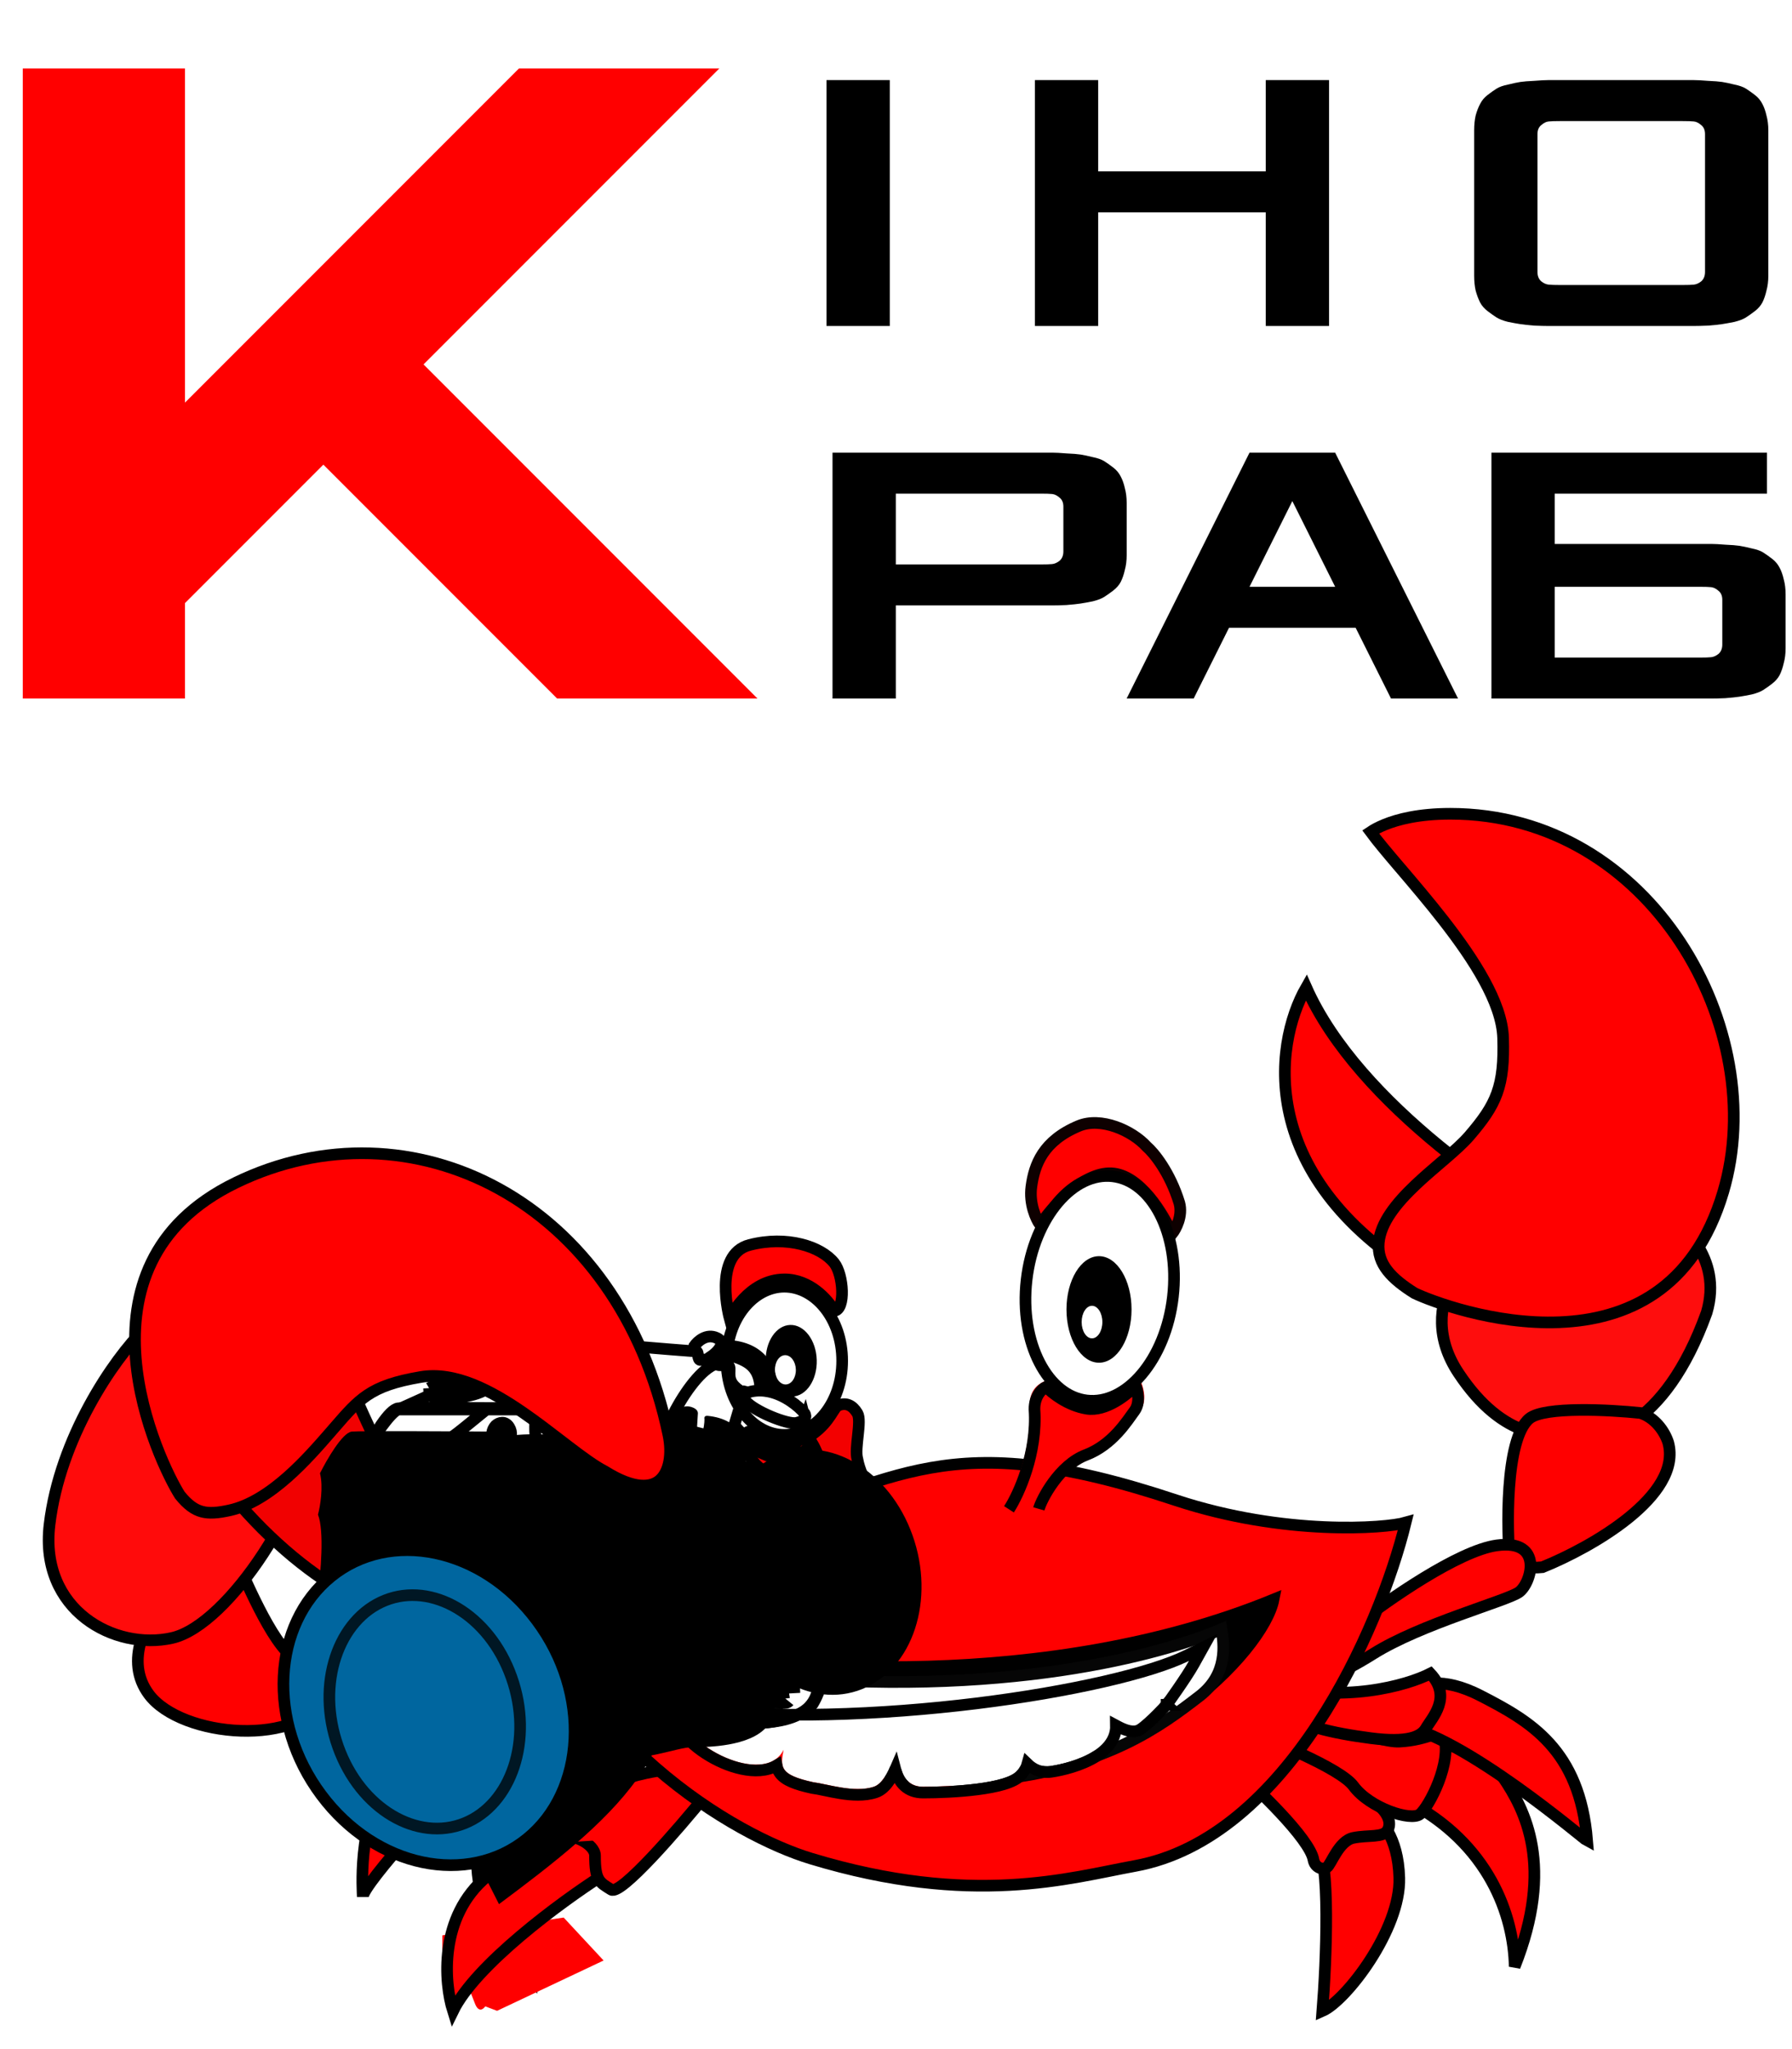 <svg width="77" height="88" viewBox="0 0 77 88" fill="none" xmlns="http://www.w3.org/2000/svg">
<path d="M35.514 14V3.44H38.234V14H35.514ZM44.468 14V3.44H47.188V7.36H54.388V3.44H57.108V14H54.388V9.12H47.188V14H44.468ZM63.343 11.84V5.6C63.343 5.365 63.364 5.152 63.407 4.96C63.46 4.768 63.524 4.603 63.599 4.464C63.673 4.315 63.78 4.187 63.919 4.08C64.057 3.973 64.185 3.883 64.303 3.808C64.42 3.733 64.585 3.675 64.799 3.632C65.012 3.579 65.188 3.541 65.327 3.52C65.465 3.499 65.663 3.483 65.919 3.472C66.185 3.451 66.388 3.44 66.527 3.44C66.676 3.44 66.895 3.44 67.183 3.44H72.143C72.431 3.44 72.644 3.44 72.783 3.44C72.932 3.44 73.135 3.451 73.391 3.472C73.657 3.483 73.86 3.499 73.999 3.52C74.137 3.541 74.313 3.579 74.527 3.632C74.74 3.675 74.905 3.733 75.023 3.808C75.14 3.883 75.268 3.973 75.407 4.08C75.545 4.187 75.652 4.315 75.727 4.464C75.801 4.603 75.86 4.768 75.903 4.96C75.956 5.152 75.983 5.365 75.983 5.6V11.84C75.983 12.075 75.956 12.288 75.903 12.48C75.86 12.672 75.801 12.843 75.727 12.992C75.652 13.131 75.545 13.253 75.407 13.36C75.268 13.467 75.14 13.557 75.023 13.632C74.905 13.707 74.74 13.771 74.527 13.824C74.313 13.867 74.137 13.899 73.999 13.92C73.86 13.941 73.657 13.963 73.391 13.984C73.135 13.995 72.932 14 72.783 14C72.644 14 72.431 14 72.143 14H67.183C66.895 14 66.676 14 66.527 14C66.388 14 66.185 13.995 65.919 13.984C65.663 13.963 65.465 13.941 65.327 13.92C65.188 13.899 65.012 13.867 64.799 13.824C64.585 13.771 64.42 13.707 64.303 13.632C64.185 13.557 64.057 13.467 63.919 13.36C63.78 13.253 63.673 13.131 63.599 12.992C63.524 12.843 63.46 12.672 63.407 12.48C63.364 12.288 63.343 12.075 63.343 11.84ZM66.063 11.68C66.063 11.851 66.116 11.984 66.223 12.08C66.329 12.165 66.436 12.213 66.543 12.224C66.649 12.235 66.809 12.24 67.023 12.24H72.303C72.516 12.24 72.676 12.235 72.783 12.224C72.889 12.213 72.996 12.165 73.103 12.08C73.209 11.984 73.263 11.851 73.263 11.68V5.76C73.263 5.589 73.209 5.461 73.103 5.376C72.996 5.28 72.889 5.227 72.783 5.216C72.676 5.205 72.516 5.2 72.303 5.2H67.023C66.809 5.2 66.649 5.205 66.543 5.216C66.436 5.227 66.329 5.28 66.223 5.376C66.116 5.461 66.063 5.589 66.063 5.76V11.68Z" fill="black"/>
<path d="M0.979 30V2.94H7.949V17.29L22.299 2.94H30.909L18.199 15.65L32.549 30H23.939L13.894 19.955L7.949 25.9V30H0.979Z" fill="#FF0000"/>
<path d="M35.772 30V19.44H44.572C44.86 19.44 45.074 19.44 45.212 19.44C45.362 19.44 45.564 19.451 45.82 19.472C46.087 19.483 46.29 19.499 46.428 19.52C46.567 19.541 46.743 19.579 46.956 19.632C47.17 19.675 47.335 19.733 47.452 19.808C47.57 19.883 47.698 19.973 47.836 20.08C47.975 20.187 48.082 20.315 48.156 20.464C48.231 20.603 48.29 20.768 48.332 20.96C48.386 21.152 48.412 21.365 48.412 21.6V23.84C48.412 24.075 48.386 24.288 48.332 24.48C48.29 24.672 48.231 24.843 48.156 24.992C48.082 25.131 47.975 25.253 47.836 25.36C47.698 25.467 47.57 25.557 47.452 25.632C47.335 25.707 47.17 25.771 46.956 25.824C46.743 25.867 46.567 25.899 46.428 25.92C46.29 25.941 46.087 25.963 45.82 25.984C45.564 25.995 45.362 26 45.212 26C45.074 26 44.86 26 44.572 26H38.492V30H35.772ZM38.492 24.24H44.732C44.946 24.24 45.106 24.235 45.212 24.224C45.319 24.213 45.426 24.165 45.532 24.08C45.639 23.984 45.692 23.851 45.692 23.68V21.76C45.692 21.589 45.639 21.461 45.532 21.376C45.426 21.28 45.319 21.227 45.212 21.216C45.106 21.205 44.946 21.2 44.732 21.2H38.492V24.24ZM48.41 30L53.69 19.44H57.37L62.65 30H59.77L58.25 26.96H52.81L51.29 30H48.41ZM53.69 25.2H57.37L55.53 21.52L53.69 25.2ZM64.085 30V19.44H75.925V21.2H66.805V23.36H72.885C73.173 23.36 73.386 23.36 73.525 23.36C73.674 23.36 73.877 23.371 74.133 23.392C74.399 23.403 74.602 23.419 74.741 23.44C74.879 23.461 75.055 23.499 75.269 23.552C75.482 23.595 75.647 23.653 75.765 23.728C75.882 23.803 76.01 23.893 76.149 24C76.287 24.107 76.394 24.235 76.469 24.384C76.543 24.523 76.602 24.688 76.645 24.88C76.698 25.072 76.725 25.285 76.725 25.52V27.84C76.725 28.075 76.698 28.288 76.645 28.48C76.602 28.672 76.543 28.843 76.469 28.992C76.394 29.131 76.287 29.253 76.149 29.36C76.01 29.467 75.882 29.557 75.765 29.632C75.647 29.707 75.482 29.771 75.269 29.824C75.055 29.867 74.879 29.899 74.741 29.92C74.602 29.941 74.399 29.963 74.133 29.984C73.877 29.995 73.674 30 73.525 30C73.386 30 73.173 30 72.885 30H64.085ZM66.805 28.24H73.045C73.258 28.24 73.418 28.235 73.525 28.224C73.631 28.213 73.738 28.165 73.845 28.08C73.951 27.984 74.005 27.851 74.005 27.68V25.76C74.005 25.589 73.951 25.461 73.845 25.376C73.738 25.28 73.631 25.227 73.525 25.216C73.418 25.205 73.258 25.2 73.045 25.2H66.805V28.24Z" fill="black"/>
<path d="M42.855 76.83C36.881 77.339 32.664 74.203 32.812 73.08L32.559 71.618C42.831 72.737 50.314 70.728 52.772 69.584C52.878 70.283 52.81 71.961 51.691 73.08C50.293 74.478 47.242 76.067 42.855 76.83Z" stroke="#FF0000" stroke-width="0.5"/>
<path d="M37.136 77.466C39.233 77.996 44.204 78.712 47.306 77.339C45.674 78.61 41.356 80.415 37.136 77.466Z" stroke="#FF0000" stroke-width="0.5"/>
<path d="M20.736 78.419C19.821 81.216 21.753 83.992 22.834 85.03C22.834 84.521 22.872 83.11 23.025 81.534C23.177 79.957 23.809 78.631 24.105 78.165H23.66C23.555 78.165 23.33 78.101 23.279 77.847C23.215 77.529 23.025 76.894 22.58 76.385C22.224 75.978 22.008 75.962 21.944 76.004C21.86 76.046 21.499 76.589 20.736 78.419Z" fill="#FF0000" stroke="black" stroke-width="0.5"/>
<g filter="url(#filter0_i_2663_5642)">
<path d="M22.008 75.114V76.004C22.092 76.025 22.338 76.169 22.643 76.576C23.024 77.085 23.215 77.529 23.406 78.038C23.558 78.445 23.766 78.292 23.851 78.165L24.359 78.356L28.936 76.195L27.22 74.351L22.008 75.114Z" fill="#FF0000"/>
</g>
<path d="M22.008 75.114V76.004C22.092 76.025 22.338 76.169 22.643 76.576C23.024 77.085 23.215 77.529 23.406 78.038C23.558 78.445 23.766 78.292 23.851 78.165L24.359 78.356L28.936 76.195L27.22 74.351L22.008 75.114Z" stroke="#9B0000" stroke-width="0.5"/>
<path d="M19.465 86.365C20.431 84.382 24.105 81.683 25.822 80.581L25.567 78.928L24.36 77.911C24.084 78.081 23.012 78.852 20.927 80.581C18.842 82.31 19.084 85.157 19.465 86.365Z" fill="#FF0000" stroke="black" stroke-width="0.5"/>
<path d="M26.266 81.153C26.673 81.407 29.148 78.547 30.334 77.085L29.063 75.814C28.936 75.856 28.58 75.966 28.173 76.068C25.885 76.449 24.868 77.466 24.296 77.784C23.724 78.102 23.851 79.183 24.296 78.928C24.55 78.738 25.567 79.183 25.567 79.691C25.567 80.773 25.758 80.835 26.266 81.153Z" fill="#FF0000" stroke="black" stroke-width="0.5"/>
<path d="M16.668 76.131C15.333 78.419 15.588 81.28 15.588 81.47C15.588 80.911 19.359 76.83 21.245 74.86L19.973 72.699C19.317 73.08 17.736 74.3 16.668 76.131Z" fill="#FF0000" stroke="black" stroke-width="0.5"/>
<g filter="url(#filter1_i_2663_5642)">
<path d="M23.152 72.699C24.016 72.953 25.419 73.017 26.012 73.017L27.983 74.733C26.648 75.114 21.499 75.242 21.118 75.178C20.736 75.114 20.355 74.987 20.291 74.606C20.228 74.225 20.482 74.034 20.355 73.716C20.228 73.398 19.974 73.525 19.783 73.017C19.592 72.508 20.355 71.873 20.736 71.936C21.118 72 22.071 72.381 23.152 72.699Z" fill="#FF0000"/>
</g>
<path d="M23.152 72.699C24.016 72.953 25.419 73.017 26.012 73.017L27.983 74.733C26.648 75.114 21.499 75.242 21.118 75.178C20.736 75.114 20.355 74.987 20.291 74.606C20.228 74.225 20.482 74.034 20.355 73.716C20.228 73.398 19.974 73.525 19.783 73.017C19.592 72.508 20.355 71.873 20.736 71.936C21.118 72 22.071 72.381 23.152 72.699Z" stroke="#6D0000" stroke-width="0.5"/>
<path d="M56.566 79.181C57.177 79.791 56.99 84.224 56.821 86.364C57.838 85.919 60.19 82.868 60.126 80.643C60.075 78.863 59.3 78.079 58.918 77.91L56.566 79.181Z" fill="#FF0000" stroke="black" stroke-width="0.5"/>
<path d="M56.44 79.88C56.287 78.965 53.961 76.744 52.816 75.749L54.024 73.46L55.867 74.731C56.948 75.621 59.16 77.452 59.363 77.655C59.618 77.91 59.808 78.291 59.618 78.609C59.427 78.927 58.791 78.799 58.156 78.927C57.52 79.054 57.202 80.071 57.011 80.198C56.821 80.325 56.503 80.198 56.44 79.88Z" fill="#FF0000" stroke="black" stroke-width="0.5"/>
<path d="M60.444 77.337C64.003 79.181 65.042 82.274 65.084 84.457C66.8 80.134 65.529 77.719 64.576 76.32C63.813 75.202 62.012 74.837 61.207 74.795L60.444 77.337Z" fill="#FF0000" stroke="black" stroke-width="0.5"/>
<path d="M58.156 76.702C57.596 75.939 54.533 74.689 53.071 74.159L53.961 72.761C55.592 73.46 59.109 74.846 60.126 74.795C61.397 74.731 61.906 74.223 62.033 74.541C62.414 75.685 61.397 77.592 61.016 77.91C60.635 78.227 58.855 77.655 58.156 76.702Z" fill="#FF0000" stroke="black" stroke-width="0.5"/>
<path d="M60.126 74.096C62.796 74.477 68.071 78.99 68.199 79.054C67.881 75.113 65.72 73.905 63.622 72.825C61.944 71.96 60.974 72.337 60.698 72.634L60.126 74.096Z" fill="#FF0000" stroke="black" stroke-width="0.5"/>
<path d="M58.6 74.604C55.194 74.147 53.833 73.015 53.579 72.507L54.596 72.316C57.698 73.18 60.465 72.38 61.461 71.871C62.414 72.888 61.524 73.778 61.27 74.223C61.016 74.668 60.253 74.859 58.6 74.604Z" fill="#FF0000" stroke="black" stroke-width="0.5"/>
<path d="M62.669 58.965C60.713 56.016 63.205 53.305 64.835 52.746L71.108 51.684C72.224 52.471 74.033 53.979 73.336 56.364C71.516 61.422 68.724 62.035 67.586 61.598C66.633 61.715 64.625 61.913 62.669 58.965Z" fill="#FE0D0D" stroke="black" stroke-width="0.5"/>
<path d="M65.721 60.916C66.371 60.395 69.169 60.543 70.487 60.682C71.098 60.876 71.522 61.45 71.682 61.952C72.306 64.243 68.338 66.474 66.277 67.304C65.81 67.35 64.877 67.349 64.877 66.973C64.76 65.947 64.636 61.787 65.721 60.916Z" fill="#FF0000" stroke="black" stroke-width="0.5"/>
<path d="M64.311 66.368C62.671 66.596 59.614 68.73 58.29 69.768L56.599 72.057C56.723 72.138 57.38 72.044 59.012 71.02C61.053 69.741 64.73 68.753 65.265 68.38C65.799 68.008 66.361 66.082 64.311 66.368Z" fill="#FF0000" stroke="black" stroke-width="0.5"/>
<path d="M61.889 55.281C53.88 50.903 54.711 44.873 56.127 42.405C58.368 47.452 65.109 51.848 68.199 53.414C66.45 54.273 62.739 55.848 61.889 55.281Z" fill="#FF0000" stroke="black" stroke-width="0.5"/>
<path d="M59.494 35.417C59.214 35.531 59.018 35.643 58.894 35.726C59.177 36.111 59.604 36.616 60.107 37.208C60.14 37.247 60.174 37.286 60.208 37.325C60.772 37.988 61.415 38.743 62.03 39.532C62.681 40.368 63.306 41.248 63.773 42.104C64.239 42.955 64.563 43.806 64.587 44.578C64.617 45.596 64.553 46.314 64.323 46.95C64.093 47.587 63.705 48.12 63.137 48.781C62.872 49.089 62.496 49.422 62.095 49.768C62.022 49.83 61.949 49.893 61.875 49.956C61.532 50.249 61.174 50.556 60.833 50.879C59.992 51.674 59.322 52.507 59.244 53.368C59.159 54.294 59.817 54.932 60.785 55.538C61.487 55.873 64.188 56.9 67.022 56.783C68.443 56.725 69.884 56.38 71.123 55.529C72.358 54.681 73.414 53.317 74.047 51.182C75.072 47.723 74.311 43.66 72.197 40.459C70.086 37.263 66.642 34.948 62.318 34.948C60.968 34.948 60.058 35.186 59.494 35.417Z" fill="#FF0000" stroke="black" stroke-width="0.5"/>
<path d="M31.669 65.643C26.127 67.27 22.877 66.872 21.944 66.469C24.538 74.809 31.627 78.843 34.847 79.817C41.776 81.915 45.971 80.644 48.768 80.135C55.315 78.945 59.277 69.986 60.4 65.389C59.51 65.643 55.188 65.961 50.548 64.435C40.632 61.13 38.598 63.609 31.669 65.643Z" fill="#FF0000" stroke="black" stroke-width="0.5"/>
<path d="M54.723 68.693C45.034 72.662 33.482 71.715 28.916 70.746C31.072 73.54 36.081 76.448 41.724 76.448C48.889 76.448 54.279 70.955 54.723 68.693Z" fill="black" stroke="black" stroke-width="0.5"/>
<path d="M51.541 72.843C49.845 74.147 47.601 75.835 42.771 76.4C39.614 76.647 36.358 75.9 34.891 74.876C34.002 74.255 33.366 73.521 33.239 73.182C33.112 72.843 32.731 71.94 32.731 71.94C43.11 72.979 50.002 71.027 52.486 69.964C52.593 70.613 52.772 71.897 51.541 72.843Z" fill="white" stroke="#060606" stroke-width="0.5"/>
<g filter="url(#filter2_d_2663_5642)">
<path d="M36.671 73.143C35.845 74.795 32.285 72.888 32.285 71.617C40.187 72.571 50.973 70.854 54.088 69.329C53.77 69.901 52.943 71.045 52.943 71.045C52.943 71.045 52.244 71.808 51.863 72.062C51.558 72.266 50.719 71.681 50.528 71.49C51.354 73.079 49.022 73.716 48.132 73.843C47.42 73.945 47.032 73.318 46.734 72.572C46.968 73.46 47.03 73.627 46.714 74.032C46.269 74.605 43.873 74.733 42.666 74.733C41.569 74.733 41.618 73.438 41.628 72.703C41.573 72.985 41.471 73.317 41.342 73.63C41.152 74.152 40.887 74.62 40.549 74.733C39.704 75.014 38.515 74.605 37.962 74.542C36.5 74.223 36.525 73.904 36.671 73.143Z" fill="white"/>
<path d="M52.943 71.045L53.146 71.191L53.146 71.191L53.146 71.191L53.147 71.191L53.149 71.188L53.156 71.178L53.183 71.14C53.206 71.108 53.24 71.06 53.281 71.002C53.364 70.885 53.478 70.723 53.602 70.543C53.848 70.186 54.141 69.748 54.306 69.45L54.693 68.754L53.978 69.104C52.461 69.847 49.022 70.654 44.951 71.154C40.889 71.653 36.239 71.842 32.315 71.369L32.035 71.335V71.617C32.035 72.041 32.322 72.461 32.682 72.805C33.052 73.159 33.549 73.481 34.069 73.706C34.588 73.93 35.152 74.067 35.656 74.029C35.912 74.01 36.157 73.945 36.37 73.82C36.391 73.936 36.434 74.05 36.512 74.157C36.628 74.314 36.802 74.43 37.024 74.526C37.246 74.622 37.537 74.706 37.909 74.787L37.921 74.789L37.934 74.791C38.058 74.805 38.222 74.839 38.429 74.883L38.446 74.886C38.644 74.928 38.87 74.976 39.107 75.013C39.586 75.09 40.145 75.131 40.628 74.97C40.874 74.888 41.063 74.689 41.208 74.475C41.307 74.328 41.394 74.16 41.47 73.984C41.477 74.011 41.485 74.038 41.492 74.065C41.562 74.299 41.678 74.532 41.873 74.706C42.074 74.885 42.338 74.983 42.666 74.983C43.276 74.983 44.188 74.951 45.008 74.845C45.417 74.793 45.811 74.721 46.136 74.623C46.446 74.529 46.748 74.396 46.912 74.186C47.026 74.039 47.108 73.904 47.149 73.751C47.41 74.003 47.745 74.151 48.167 74.091C48.627 74.025 49.473 73.827 50.107 73.426C50.425 73.225 50.715 72.957 50.859 72.605C50.924 72.445 50.956 72.276 50.952 72.099C50.98 72.114 51.007 72.13 51.035 72.144C51.18 72.222 51.341 72.293 51.495 72.329C51.639 72.362 51.837 72.38 52.002 72.27C52.216 72.127 52.502 71.856 52.723 71.635C52.836 71.522 52.937 71.417 53.01 71.34C53.046 71.302 53.075 71.27 53.096 71.249L53.119 71.223L53.125 71.216L53.127 71.215L53.127 71.214L53.128 71.214L53.128 71.214L52.943 71.045ZM52.943 71.045L53.146 71.191L53.138 71.203L53.128 71.214L52.943 71.045Z" stroke="black" stroke-width="0.5"/>
</g>
<path d="M46.352 48.354C44.827 48.99 44.445 50.007 44.318 50.96C44.218 51.707 44.517 52.353 44.689 52.598C45.201 51.84 46.53 50.337 47.751 50.388C48.971 50.439 49.996 52.147 50.357 52.994C50.526 52.782 50.827 52.219 50.674 51.659C50.268 50.337 49.573 49.498 49.276 49.244C48.64 48.545 47.306 47.957 46.352 48.354Z" fill="#FF0000"/>
<path d="M44.7 52.613C44.696 52.608 44.693 52.603 44.689 52.598M44.689 52.598C44.517 52.353 44.218 51.707 44.318 50.96C44.445 50.007 44.827 48.99 46.352 48.354C47.306 47.957 48.64 48.545 49.276 49.244C49.573 49.498 50.268 50.337 50.674 51.659C50.827 52.219 50.526 52.782 50.357 52.994C49.996 52.147 48.971 50.439 47.751 50.388C46.53 50.337 45.201 51.84 44.689 52.598Z" stroke="#0E0000" stroke-width="0.5"/>
<path d="M44.49 60.367C44.591 62.35 43.833 64.074 43.409 64.752C43.73 64.346 44.39 64.456 44.68 64.625C44.808 64.18 45.526 62.91 46.67 62.465C47.814 62.02 48.45 60.939 48.768 60.494C49.022 60.139 48.897 59.709 48.812 59.476C48.452 59.879 47.547 60.52 46.734 60.367C45.92 60.215 45.231 59.815 44.998 59.54C44.829 59.624 44.49 59.757 44.49 60.367Z" fill="#FF0000" stroke="#FF0000" stroke-width="0.5"/>
<path d="M43.354 64.818C43.773 64.17 44.579 62.405 44.45 60.528C44.443 59.95 44.78 59.64 44.95 59.558C45.189 59.815 45.872 60.364 46.695 60.497C47.518 60.631 48.44 59.892 48.798 59.505C48.887 59.725 49.001 60.249 48.749 60.59C48.434 61.016 47.807 62.048 46.658 62.485C45.509 62.922 44.759 64.377 44.637 64.8" stroke="black" stroke-width="0.5"/>
<path d="M36.84 62.621C37.002 63.478 37.749 64.586 38.133 65.007C36.947 65.493 36.692 66.046 36.729 66.312C36.731 66.322 36.733 66.331 36.735 66.341C36.733 66.332 36.731 66.322 36.729 66.312C36.582 65.567 35.922 64.874 35.654 64.625C35.413 64.401 34.786 63.924 34.447 63.735C34.107 63.546 33.396 63.352 32.921 63.163C32.446 62.974 32.157 62.432 32.021 62.243C31.885 62.054 32.021 61.361 32.292 61.55C33.039 61.991 34.193 62.117 34.939 61.613C35.686 61.109 35.832 60.429 36.036 60.367C36.375 60.24 36.636 60.478 36.84 60.794C37.043 61.109 36.704 62.18 36.84 62.621Z" fill="#F30000"/>
<path d="M38.197 65.167C37.812 64.716 37.002 63.581 36.84 62.659C36.704 62.185 37.043 61.032 36.84 60.693C36.636 60.354 36.364 60.219 36.025 60.354C35.821 60.422 35.686 61.032 34.939 61.575C34.193 62.117 33.039 61.981 32.292 61.507C32.021 61.303 31.885 62.049 32.021 62.252C32.157 62.456 32.428 62.998 32.903 63.202C33.378 63.405 34.193 63.608 34.532 63.812C34.871 64.015 35.512 64.52 35.754 64.761C36.025 65.032 36.704 65.845 36.84 66.659" stroke="black" stroke-width="0.5"/>
<path d="M36.187 58.441C36.187 60.254 35.025 61.623 33.703 61.623C32.382 61.623 31.22 60.254 31.22 58.441C31.22 56.627 32.382 55.258 33.703 55.258C35.025 55.258 36.187 56.627 36.187 58.441Z" fill="white" stroke="black" stroke-width="0.5"/>
<path d="M50.399 55.691C50.243 57.047 49.735 58.221 49.053 59.024C48.368 59.828 47.531 60.24 46.703 60.145C45.874 60.05 45.152 59.459 44.668 58.52C44.184 57.584 43.955 56.325 44.111 54.97C44.266 53.614 44.775 52.44 45.457 51.637C46.141 50.833 46.979 50.421 47.807 50.516C48.636 50.611 49.358 51.202 49.842 52.14C50.325 53.077 50.554 54.336 50.399 55.691Z" fill="white" stroke="black" stroke-width="0.5"/>
<ellipse cx="47.223" cy="56.235" rx="1.398" ry="2.288" fill="black"/>
<ellipse cx="46.922" cy="56.777" rx="0.445" ry="0.699" fill="white"/>
<ellipse cx="33.998" cy="58.439" rx="1.097" ry="1.539" transform="rotate(-1.624 33.998 58.439)" fill="black"/>
<ellipse cx="33.748" cy="58.828" rx="0.449" ry="0.629" transform="rotate(-1.624 33.748 58.828)" fill="white"/>
<path d="M32.21 53.465C30.606 53.877 31.351 56.617 31.351 56.617C31.351 56.617 32.146 54.944 33.713 54.944C34.784 54.944 35.572 55.802 35.843 56.296C36.344 56.244 36.243 54.739 35.843 54.237C35.279 53.529 33.813 53.053 32.21 53.465Z" fill="#FF0000" stroke="black" stroke-width="0.5"/>
<path d="M6.405 72.775C5.296 71.3 6.355 69.498 7.024 68.781C7.886 67.401 10.035 66.772 10.283 67.277C10.531 67.783 11.911 71.132 12.867 71.29C13.823 71.449 14.27 72.016 14.155 72.742C12.927 75.09 7.792 74.619 6.405 72.775Z" fill="#FF0000" stroke="black" stroke-width="0.5"/>
<g filter="url(#filter3_i_2663_5642)">
<path d="M12.767 74.018C15.558 74.711 20.047 72.115 22.652 71.739C22.705 71.091 22.563 69.966 21.576 70.654C20.341 71.513 15.207 71.546 14.197 71.448C13.187 71.35 12.782 71.746 12.473 72.227C12.165 72.707 12.996 73.008 12.783 73.085C12.267 73.404 12.557 73.84 12.767 74.018Z" fill="#FF0000"/>
</g>
<path d="M12.767 74.018C15.558 74.711 20.047 72.115 22.652 71.739C22.705 71.091 22.563 69.966 21.576 70.654C20.341 71.513 15.207 71.546 14.197 71.448C13.187 71.35 12.782 71.746 12.473 72.227C12.165 72.707 12.996 73.008 12.783 73.085C12.267 73.404 12.557 73.84 12.767 74.018Z" stroke="black" stroke-width="0.5"/>
<path d="M2.128 65.481C2.568 61.76 4.882 58.369 6.206 57.075C8.099 57.859 12.153 59.87 13.226 61.646C13.405 64.161 9.864 69.787 7.392 70.344C4.931 70.898 1.692 69.163 2.128 65.481Z" fill="#FF0B0B" stroke="black" stroke-width="0.5"/>
<path d="M23.315 69.001C18.025 67.485 15.937 61.259 14.987 59.387L11.664 59.018L10.305 64.621C17.21 72.494 24.684 69.946 23.315 69.001Z" fill="#F10101" stroke="black" stroke-width="0.5"/>
<g filter="url(#filter4_i_2663_5642)">
<path d="M15.663 64.047C15.941 64.741 15.779 66.585 15.663 67.419L25.738 74.439C25.838 74.467 26.413 74.411 27.813 74.519C29.772 74.671 31.049 74.036 31.752 74.036C32.456 74.036 34.194 73.997 34.92 73.185C36.22 71.084 36.034 63.789 34.903 62.004C34.802 62.102 34.549 62.346 34.292 62.552C34.035 62.758 33.535 62.681 33.318 62.616C32.502 62.168 30.148 61.565 29.074 61.319L28.502 61.41C26.663 60.35 24.175 60.545 23.161 60.776L23.11 60.481C21.279 60.466 17.517 60.446 17.117 60.481C16.717 60.517 16.039 61.689 15.75 62.271C15.901 62.875 15.755 63.707 15.663 64.047Z" fill="black"/>
</g>
<path d="M15.663 64.047C15.941 64.741 15.779 66.585 15.663 67.419L25.738 74.439C25.838 74.467 26.413 74.411 27.813 74.519C29.772 74.671 31.049 74.036 31.752 74.036C32.456 74.036 34.194 73.997 34.92 73.185C36.22 71.084 36.034 63.789 34.903 62.004C34.802 62.102 34.549 62.346 34.292 62.552C34.035 62.758 33.535 62.681 33.318 62.616C32.502 62.168 30.148 61.565 29.074 61.319L28.502 61.41C26.663 60.35 24.175 60.545 23.161 60.776L23.11 60.481C21.279 60.466 17.517 60.446 17.117 60.481C16.717 60.517 16.039 61.689 15.75 62.271C15.901 62.875 15.755 63.707 15.663 64.047Z" stroke="black" stroke-width="0.5"/>
<g filter="url(#filter5_i_2663_5642)">
<path d="M15.75 62.257C16.054 61.74 16.751 60.671 17.106 60.533L18.454 59.924L18.436 59.614C18.689 59.466 19.506 59.201 20.758 59.327L20.766 59.734L20.802 59.713L21.045 59.614C21.608 59.476 23.566 59.442 24.348 59.442C25.032 58.853 25.838 58.226 26.288 58.034C26.489 57.923 27.114 57.982 27.43 58.029L27.722 57.862C28.31 57.911 29.42 58.002 29.794 58.028L29.835 57.804C29.974 57.603 30.362 57.253 30.8 57.46C30.937 57.524 30.989 57.609 30.988 57.701C30.988 57.709 30.988 57.717 30.986 57.725L30.936 58.537C31.005 58.531 31.071 58.538 31.135 58.557C31.136 58.555 31.138 58.553 31.139 58.551C31.244 58.407 31.27 58.092 31.27 57.948C31.238 57.818 31.344 57.798 31.4 57.804C32.861 57.942 33.156 59.011 33.122 59.528L33.086 59.677L33.048 59.765C33.734 59.911 34.306 60.387 34.556 60.677C34.585 60.709 34.639 60.804 34.59 60.901C34.599 60.934 34.592 60.984 34.544 61.026L34.41 61.394C34.596 61.526 34.775 61.754 34.935 62.055C34.178 62.76 33.898 62.913 32.786 62.429C31.895 62.041 29.789 61.465 28.611 61.457C28.603 61.457 28.594 61.457 28.586 61.457C26.833 60.721 25.12 60.491 23.05 60.807C23.08 60.699 23.123 60.605 23.184 60.533H20.902C19.016 62.039 18.436 62.863 15.75 62.257Z" fill="black"/>
<path d="M35.931 63.966C35.827 63.844 35.468 63.748 35.074 63.899C34.68 64.051 35.048 65.031 35.048 65.031C35.144 65.186 35.806 64.836 35.974 64.615C36.147 64.39 36.065 64.123 35.931 63.966Z" fill="black"/>
</g>
<path d="M15.762 64.02C16.034 64.71 15.825 66.511 15.75 67.144L27.43 74.513C29.28 74.72 30.617 74.177 31.556 74.063C32.495 73.948 34.663 74.177 35.106 72.712C35.879 70.506 35.829 66.617 35.612 64.98M15.762 64.02C15.85 63.599 15.854 62.67 15.75 62.257M15.762 64.02C15.867 64.298 17.415 65.228 19.08 64.32M15.75 62.257C16.054 61.74 16.751 60.671 17.106 60.533M15.75 62.257C18.436 62.863 19.016 62.039 20.902 60.533M17.106 60.533H23.184M17.106 60.533L18.454 59.924L18.462 60.074M23.184 60.533C22.912 60.855 22.984 61.644 23.053 61.998M23.184 60.533C23.334 60.355 23.803 59.911 24.348 59.442M23.184 60.533L24.348 59.442M27.43 58.029C27.114 57.982 26.489 57.923 26.288 58.034C25.838 58.226 25.032 58.853 24.348 59.442M27.43 58.029C27.441 58.031 27.42 58.028 27.43 58.029ZM27.43 58.029L27.722 57.862C28.31 57.911 29.42 58.002 29.794 58.028M28.4 62.372C28.365 61.322 30.292 57.901 31.296 58.638C31.452 58.753 31.191 59.154 31.556 59.528C31.849 59.827 31.974 59.758 31.974 59.758L32.11 59.791M23.05 60.807C25.12 60.491 26.833 60.721 28.586 61.457C29.759 61.457 31.889 62.038 32.786 62.429C33.908 62.917 34.183 62.757 34.956 62.036M34.385 61.376C34.857 61.688 35.282 62.621 35.49 63.793M34.217 61.108C34.739 60.993 34.608 60.734 34.556 60.677C34.306 60.387 33.734 59.911 33.048 59.765M34.217 61.108C33.845 61.19 32.387 60.6 32.033 60.161M34.217 61.108C34.561 61.108 34.609 60.97 34.59 60.901L34.117 62.199C32.573 62.291 31.8 61.567 31.556 61.194L31.974 59.791C31.927 59.869 31.873 60.053 32.033 60.161M29.861 63.061C30.73 63.262 32.537 64.422 32.809 67.456M32.809 69.101C32.713 69.839 32.214 71.673 30.461 72.684M32.67 59.722C32.67 58.528 31.917 58.407 31.27 58.157M24.348 59.442C23.566 59.442 21.608 59.476 21.045 59.614L20.802 59.713L20.766 59.734M18.436 59.614L18.462 60.074M18.436 59.614C19.501 59.683 20.427 59.451 20.758 59.327M18.436 59.614C18.689 59.466 19.506 59.201 20.758 59.327M18.462 60.074C18.967 60.102 20.14 60.056 20.766 59.734M20.766 59.734L20.758 59.327M34.403 63.672C34.353 64.469 34.358 64.938 34.736 65.626M29.794 58.028C29.856 58.032 29.898 58.034 29.913 58.034C30.044 58.034 29.939 58.436 30.122 58.407C30.274 58.384 30.408 58.36 30.539 58.435M29.794 58.028L29.835 57.804C29.974 57.603 30.362 57.253 30.8 57.46C30.937 57.524 30.989 57.609 30.988 57.701M30.539 58.435C30.565 58.451 30.591 58.47 30.617 58.494C30.774 58.637 31.035 58.695 31.139 58.551C31.244 58.407 31.27 58.092 31.27 57.948C31.238 57.818 31.344 57.798 31.4 57.804C32.861 57.942 33.156 59.011 33.122 59.528L33.086 59.677L33.048 59.765M30.539 58.435V58.264C30.725 58.139 30.986 57.903 30.988 57.701M30.988 57.701L30.93 58.634M33.048 59.765C32.806 59.714 32.549 59.703 32.287 59.758C31.927 59.832 31.89 59.984 32.033 60.161M35.074 63.899C35.468 63.748 35.827 63.844 35.931 63.966C36.065 64.123 36.147 64.39 35.974 64.615C35.806 64.836 35.144 65.186 35.048 65.031C35.048 65.031 34.68 64.051 35.074 63.899Z" stroke="black" stroke-width="0.5"/>
<g filter="url(#filter6_d_2663_5642)">
<path d="M30.536 72.653C31.273 72.146 32.758 70.743 32.798 69.184" stroke="black" stroke-width="0.5"/>
</g>
<g filter="url(#filter7_i_2663_5642)">
<path d="M24.859 75.127C29.358 75.481 32.28 71.798 30.025 67.077C26.991 60.722 19.015 61.76 18.037 65.998L24.859 75.127Z" fill="black"/>
</g>
<path d="M29.803 67.193C30.902 69.493 30.72 71.492 29.775 72.863C28.842 74.216 27.125 75.02 24.991 74.883L18.305 65.936C18.81 64.045 20.868 62.813 23.252 62.818C25.662 62.823 28.328 64.105 29.803 67.193Z" stroke="black" stroke-width="0.5"/>
<path d="M28.582 67.468C29.758 69.709 29.558 71.844 28.556 73.371C27.569 74.875 25.78 75.824 23.662 75.695L17.791 67.14C18.535 65.095 20.477 63.825 22.612 63.722C24.779 63.617 27.14 64.722 28.582 67.468Z" stroke="black" stroke-width="0.5"/>
<g filter="url(#filter8_i_2663_5642)">
<path d="M21.441 79.775C26.015 76.366 30.479 72.822 27.973 67.979C24.91 62.059 20.552 64.079 15.081 67.218L21.441 79.775Z" fill="black"/>
</g>
<path d="M27.754 68.103C28.36 69.274 28.538 70.352 28.408 71.36C28.277 72.371 27.834 73.334 27.165 74.269C25.863 76.084 23.743 77.746 21.531 79.398L15.412 67.315C18.068 65.797 20.405 64.602 22.44 64.454C23.474 64.378 24.424 64.574 25.3 65.137C26.18 65.702 27.001 66.648 27.754 68.103Z" stroke="black" stroke-width="0.5"/>
<path d="M23.065 69.589C25.412 72.731 25.171 76.923 22.642 78.97C20.113 81.018 16.152 80.228 13.805 77.085C11.457 73.943 11.698 69.751 14.227 67.704C16.756 65.656 20.717 66.446 23.065 69.589Z" fill="#00669F" stroke="black" stroke-width="0.5"/>
<g filter="url(#filter9_i_2663_5642)">
<ellipse cx="4.264" cy="5.331" rx="4.264" ry="5.331" transform="matrix(0.928 -0.372 0.336 0.942 12.504 70.082)" fill="black"/>
</g>
<path d="M21.976 72.023C22.936 74.718 21.968 77.496 19.956 78.302C17.944 79.109 15.486 77.705 14.525 75.01C13.565 72.315 14.534 69.537 16.546 68.731C18.558 67.924 21.016 69.328 21.976 72.023Z" stroke="black" stroke-opacity="0.77" stroke-width="0.5"/>
<path d="M21.877 61.284C21.709 61.014 21.446 61.081 21.297 61.218C21.135 61.393 21.074 61.673 21.231 61.913C21.388 62.154 21.659 62.092 21.829 61.927C21.962 61.773 22.03 61.531 21.877 61.284Z" fill="black"/>
<path d="M34.45 71.551C34.161 71.204 33.255 70.662 32.796 71.776C32.297 72.985 33.715 73.294 33.898 73.069M33.951 71.719C33.242 70.932 32.323 72.929 33.898 72.676M33.557 72.001L34.581 71.916L34.634 72.31M34.371 72.451L33.347 72.507V72.113M21.297 61.218C21.446 61.081 21.709 61.014 21.877 61.284C22.03 61.531 21.962 61.773 21.829 61.927C21.659 62.092 21.388 62.154 21.231 61.913C21.074 61.673 21.135 61.393 21.297 61.218Z" stroke="black" stroke-width="0.5"/>
<g filter="url(#filter10_d_2663_5642)">
<path d="M29.864 63.059C30.981 63.429 32.533 64.528 32.814 67.466" stroke="black" stroke-width="0.5"/>
</g>
<path d="M25.993 63.19L25.984 63.184L25.975 63.18C25.549 62.959 25.027 62.577 24.426 62.118C24.317 62.035 24.205 61.949 24.092 61.862C23.587 61.474 23.041 61.055 22.476 60.665C21.784 60.187 21.051 59.746 20.314 59.453C19.576 59.161 18.817 59.011 18.078 59.137C16.99 59.322 16.32 59.553 15.773 59.923C15.284 60.255 14.906 60.691 14.42 61.251C14.372 61.307 14.323 61.363 14.272 61.421C14.252 61.445 14.231 61.469 14.21 61.493C13.713 62.064 13.08 62.792 12.352 63.435C11.59 64.107 10.748 64.665 9.876 64.86C9.357 64.975 8.988 65.004 8.67 64.917C8.363 64.834 8.069 64.632 7.727 64.207C7.305 63.544 6.051 61.076 5.833 58.328C5.724 56.95 5.876 55.516 6.512 54.205C7.146 52.898 8.27 51.695 10.138 50.79C17.624 47.164 26.6 51.513 28.719 61.613C28.895 62.453 28.753 63.202 28.356 63.557C27.99 63.885 27.266 63.985 25.993 63.19Z" fill="#FF0000" stroke="black" stroke-width="0.5"/>
<defs>
<filter id="filter0_i_2663_5642" x="18.758" y="74.085" width="10.594" height="8.542" filterUnits="userSpaceOnUse" color-interpolation-filters="sRGB">
<feFlood flood-opacity="0" result="BackgroundImageFix"/>
<feBlend mode="normal" in="SourceGraphic" in2="BackgroundImageFix" result="shape"/>
<feColorMatrix in="SourceAlpha" type="matrix" values="0 0 0 0 0 0 0 0 0 0 0 0 0 0 0 0 0 0 127 0" result="hardAlpha"/>
<feOffset dx="-3" dy="8"/>
<feGaussianBlur stdDeviation="2"/>
<feComposite in2="hardAlpha" operator="arithmetic" k2="-1" k3="1"/>
<feColorMatrix type="matrix" values="0 0 0 0 0 0 0 0 0 0 0 0 0 0 0 0 0 0 0.25 0"/>
<feBlend mode="normal" in2="shape" result="effect1_innerShadow_2663_5642"/>
</filter>
<filter id="filter1_i_2663_5642" x="19.502" y="71.682" width="8.992" height="7.762" filterUnits="userSpaceOnUse" color-interpolation-filters="sRGB">
<feFlood flood-opacity="0" result="BackgroundImageFix"/>
<feBlend mode="normal" in="SourceGraphic" in2="BackgroundImageFix" result="shape"/>
<feColorMatrix in="SourceAlpha" type="matrix" values="0 0 0 0 0 0 0 0 0 0 0 0 0 0 0 0 0 0 127 0" result="hardAlpha"/>
<feOffset dy="4"/>
<feGaussianBlur stdDeviation="2"/>
<feComposite in2="hardAlpha" operator="arithmetic" k2="-1" k3="1"/>
<feColorMatrix type="matrix" values="0 0 0 0 0 0 0 0 0 0 0 0 0 0 0 0 0 0 0.25 0"/>
<feBlend mode="normal" in2="shape" result="effect1_innerShadow_2663_5642"/>
</filter>
<filter id="filter2_d_2663_5642" x="24.785" y="66.179" width="31.513" height="15.152" filterUnits="userSpaceOnUse" color-interpolation-filters="sRGB">
<feFlood flood-opacity="0" result="BackgroundImageFix"/>
<feColorMatrix in="SourceAlpha" type="matrix" values="0 0 0 0 0 0 0 0 0 0 0 0 0 0 0 0 0 0 127 0" result="hardAlpha"/>
<feOffset dx="-3" dy="2"/>
<feGaussianBlur stdDeviation="2"/>
<feComposite in2="hardAlpha" operator="out"/>
<feColorMatrix type="matrix" values="0 0 0 0 0 0 0 0 0 0 0 0 0 0 0 0 0 0 0.25 0"/>
<feBlend mode="normal" in2="BackgroundImageFix" result="effect1_dropShadow_2663_5642"/>
<feBlend mode="normal" in="SourceGraphic" in2="effect1_dropShadow_2663_5642" result="shape"/>
</filter>
<filter id="filter3_i_2663_5642" x="12.154" y="65.189" width="13.758" height="9.196" filterUnits="userSpaceOnUse" color-interpolation-filters="sRGB">
<feFlood flood-opacity="0" result="BackgroundImageFix"/>
<feBlend mode="normal" in="SourceGraphic" in2="BackgroundImageFix" result="shape"/>
<feColorMatrix in="SourceAlpha" type="matrix" values="0 0 0 0 0 0 0 0 0 0 0 0 0 0 0 0 0 0 127 0" result="hardAlpha"/>
<feOffset dx="3" dy="-9"/>
<feGaussianBlur stdDeviation="2.5"/>
<feComposite in2="hardAlpha" operator="arithmetic" k2="-1" k3="1"/>
<feColorMatrix type="matrix" values="0 0 0 0 0 0 0 0 0 0 0 0 0 0 0 0 0 0 0.25 0"/>
<feBlend mode="normal" in2="shape" result="effect1_innerShadow_2663_5642"/>
</filter>
<filter id="filter4_i_2663_5642" x="13.395" y="60.211" width="22.68" height="15.581" filterUnits="userSpaceOnUse" color-interpolation-filters="sRGB">
<feFlood flood-opacity="0" result="BackgroundImageFix"/>
<feBlend mode="normal" in="SourceGraphic" in2="BackgroundImageFix" result="shape"/>
<feColorMatrix in="SourceAlpha" type="matrix" values="0 0 0 0 0 0 0 0 0 0 0 0 0 0 0 0 0 0 127 0" result="hardAlpha"/>
<feOffset dx="-2" dy="1"/>
<feGaussianBlur stdDeviation="11.25"/>
<feComposite in2="hardAlpha" operator="arithmetic" k2="-1" k3="1"/>
<feColorMatrix type="matrix" values="0 0 0 0 0.017 0 0 0 0 0.52 0 0 0 0 0.804 0 0 0 1 0"/>
<feBlend mode="normal" in2="shape" result="effect1_innerShadow_2663_5642"/>
</filter>
<filter id="filter5_i_2663_5642" x="14.482" y="57.147" width="21.841" height="20.663" filterUnits="userSpaceOnUse" color-interpolation-filters="sRGB">
<feFlood flood-opacity="0" result="BackgroundImageFix"/>
<feBlend mode="normal" in="SourceGraphic" in2="BackgroundImageFix" result="shape"/>
<feColorMatrix in="SourceAlpha" type="matrix" values="0 0 0 0 0 0 0 0 0 0 0 0 0 0 0 0 0 0 127 0" result="hardAlpha"/>
<feOffset dx="-1" dy="3"/>
<feGaussianBlur stdDeviation="8.2"/>
<feComposite in2="hardAlpha" operator="arithmetic" k2="-1" k3="1"/>
<feColorMatrix type="matrix" values="0 0 0 0 0 0 0 0 0 0.447 0 0 0 0 0.7 0 0 0 1 0"/>
<feBlend mode="normal" in2="shape" result="effect1_innerShadow_2663_5642"/>
</filter>
<filter id="filter6_d_2663_5642" x="27.394" y="65.177" width="10.654" height="11.682" filterUnits="userSpaceOnUse" color-interpolation-filters="sRGB">
<feFlood flood-opacity="0" result="BackgroundImageFix"/>
<feColorMatrix in="SourceAlpha" type="matrix" values="0 0 0 0 0 0 0 0 0 0 0 0 0 0 0 0 0 0 127 0" result="hardAlpha"/>
<feOffset dx="1"/>
<feGaussianBlur stdDeviation="2"/>
<feComposite in2="hardAlpha" operator="out"/>
<feColorMatrix type="matrix" values="0 0 0 0 1 0 0 0 0 1 0 0 0 0 1 0 0 0 0.81 0"/>
<feBlend mode="normal" in2="BackgroundImageFix" result="effect1_dropShadow_2663_5642"/>
<feBlend mode="normal" in="SourceGraphic" in2="effect1_dropShadow_2663_5642" result="shape"/>
</filter>
<filter id="filter7_i_2663_5642" x="18.037" y="62.565" width="12.767" height="12.586" filterUnits="userSpaceOnUse" color-interpolation-filters="sRGB">
<feFlood flood-opacity="0" result="BackgroundImageFix"/>
<feBlend mode="normal" in="SourceGraphic" in2="BackgroundImageFix" result="shape"/>
<feColorMatrix in="SourceAlpha" type="matrix" values="0 0 0 0 0 0 0 0 0 0 0 0 0 0 0 0 0 0 127 0" result="hardAlpha"/>
<feOffset dx="-45" dy="-52"/>
<feGaussianBlur stdDeviation="19.25"/>
<feComposite in2="hardAlpha" operator="arithmetic" k2="-1" k3="1"/>
<feColorMatrix type="matrix" values="0 0 0 0 0 0 0 0 0 0.639 0 0 0 0 1 0 0 0 0.61 0"/>
<feBlend mode="normal" in2="shape" result="effect1_innerShadow_2663_5642"/>
</filter>
<filter id="filter8_i_2663_5642" x="15.081" y="64.185" width="13.614" height="17.59" filterUnits="userSpaceOnUse" color-interpolation-filters="sRGB">
<feFlood flood-opacity="0" result="BackgroundImageFix"/>
<feBlend mode="normal" in="SourceGraphic" in2="BackgroundImageFix" result="shape"/>
<feColorMatrix in="SourceAlpha" type="matrix" values="0 0 0 0 0 0 0 0 0 0 0 0 0 0 0 0 0 0 127 0" result="hardAlpha"/>
<feOffset dy="2"/>
<feGaussianBlur stdDeviation="16.1"/>
<feComposite in2="hardAlpha" operator="arithmetic" k2="-1" k3="1"/>
<feColorMatrix type="matrix" values="0 0 0 0 0 0 0 0 0 0.407 0 0 0 0 0.637 0 0 0 1 0"/>
<feBlend mode="normal" in2="shape" result="effect1_innerShadow_2663_5642"/>
</filter>
<filter id="filter9_i_2663_5642" x="13.907" y="62.249" width="25.688" height="16.535" filterUnits="userSpaceOnUse" color-interpolation-filters="sRGB">
<feFlood flood-opacity="0" result="BackgroundImageFix"/>
<feBlend mode="normal" in="SourceGraphic" in2="BackgroundImageFix" result="shape"/>
<feColorMatrix in="SourceAlpha" type="matrix" values="0 0 0 0 0 0 0 0 0 0 0 0 0 0 0 0 0 0 127 0" result="hardAlpha"/>
<feOffset dx="17" dy="-6"/>
<feGaussianBlur stdDeviation="15"/>
<feComposite in2="hardAlpha" operator="arithmetic" k2="-1" k3="1"/>
<feColorMatrix type="matrix" values="0 0 0 0 0.012 0 0 0 0 0.271 0 0 0 0 0.417 0 0 0 0.33 0"/>
<feBlend mode="normal" in2="shape" result="effect1_innerShadow_2663_5642"/>
</filter>
<filter id="filter10_d_2663_5642" x="28.085" y="60.121" width="8.678" height="10.069" filterUnits="userSpaceOnUse" color-interpolation-filters="sRGB">
<feFlood flood-opacity="0" result="BackgroundImageFix"/>
<feColorMatrix in="SourceAlpha" type="matrix" values="0 0 0 0 0 0 0 0 0 0 0 0 0 0 0 0 0 0 127 0" result="hardAlpha"/>
<feOffset dx="1"/>
<feGaussianBlur stdDeviation="1.35"/>
<feComposite in2="hardAlpha" operator="out"/>
<feColorMatrix type="matrix" values="0 0 0 0 1 0 0 0 0 1 0 0 0 0 1 0 0 0 0.6 0"/>
<feBlend mode="normal" in2="BackgroundImageFix" result="effect1_dropShadow_2663_5642"/>
<feBlend mode="normal" in="SourceGraphic" in2="effect1_dropShadow_2663_5642" result="shape"/>
</filter>
</defs>
</svg>

